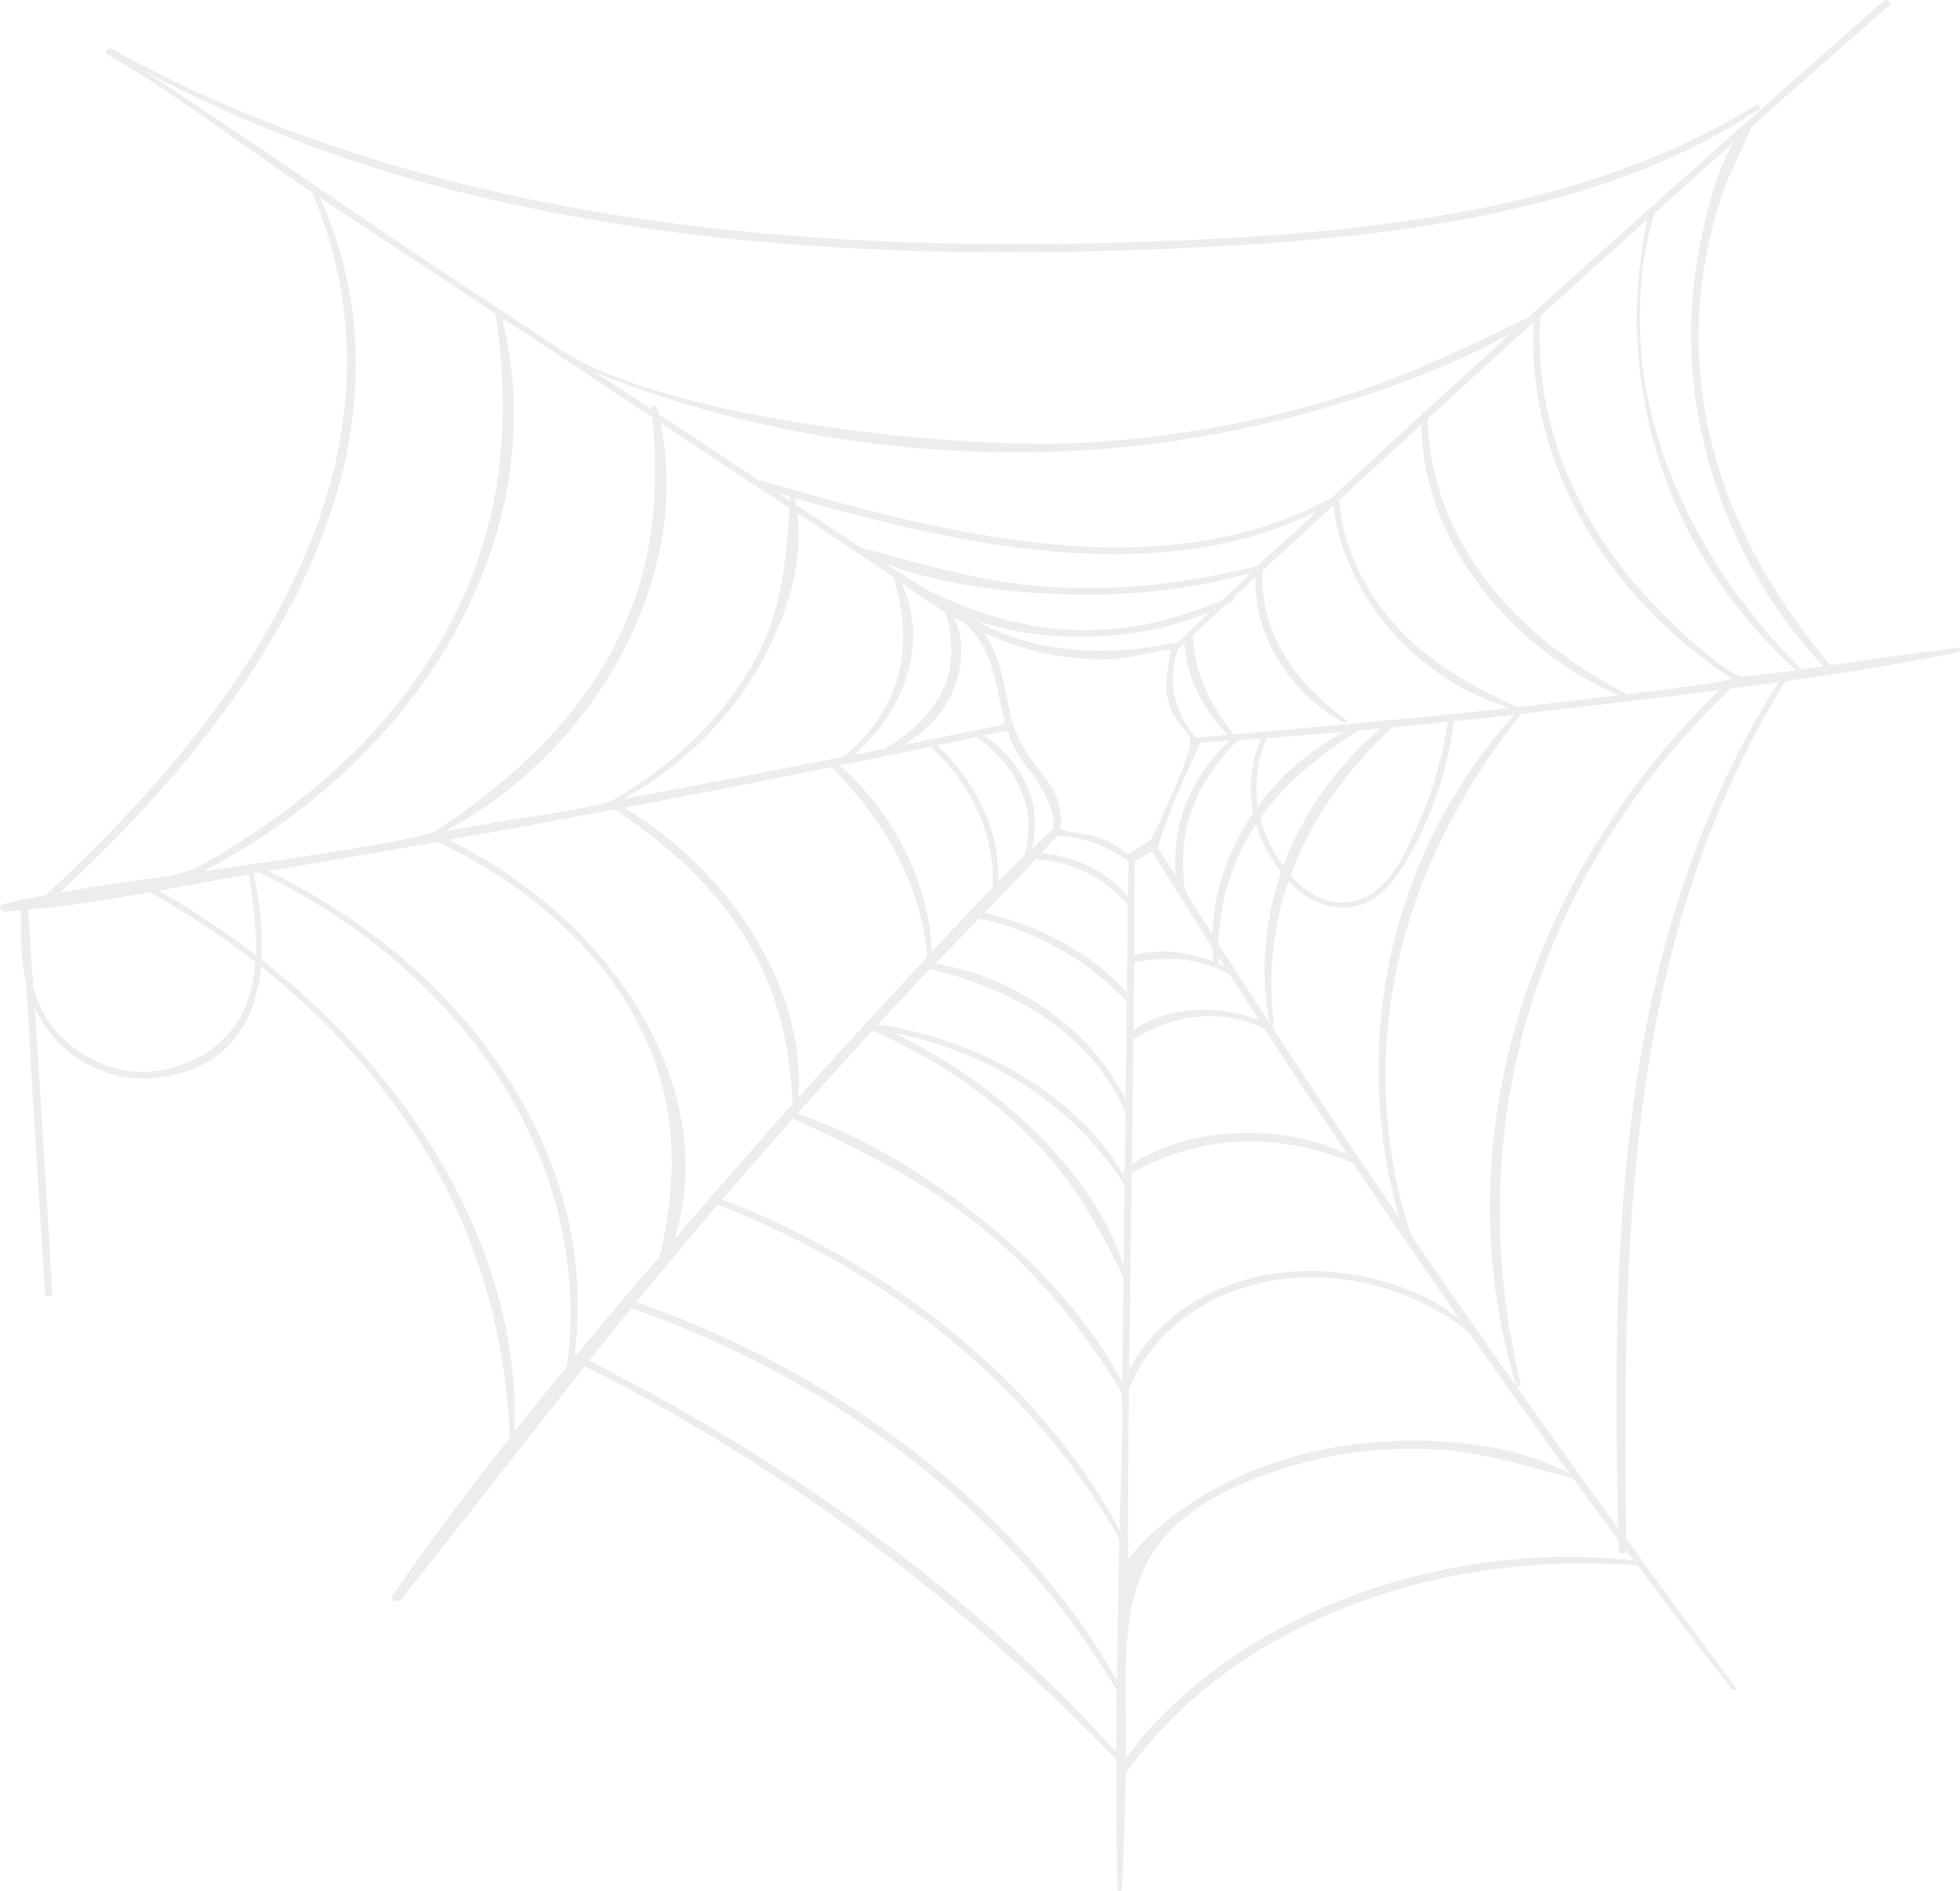 <svg xmlns="http://www.w3.org/2000/svg" width="200" height="193" fill="none">
  <g clip-path="url(#a)" opacity=".35">
    <path fill="#CBCBCB" fill-rule="evenodd" d="M4.614 132.271c-.382-6.027-.764-12.199-1.135-18.278l-.691-11.601-.124-2.133c-.588-2.473-.577-5.09-.505-7.357l-1.589.124c-.32.02-.515-.155-.557-.32-.051-.175.042-.391.351-.463 2.011-.474 2.228-.505 4.301-.907C32.06 66.093 41.21 41.962 31.855 19.624 25.19 15.224 17.361 9.166 10.987 5.59c-.227-.134-.227-.34-.113-.485.113-.144.36-.216.598-.082 18.143 10.077 40.319 16.382 65.93 18.742 11.634 1.072 24.002 1.39 37.833.958 9.355-.288 20.413-.834 31.449-2.658 12.955-2.133 23.569-5.832 32.429-11.293a.329.329 0 0 1 .412.052c.103.103.093.237-.031.32-16.245 10.849-38.71 13.25-58.555 14.166-14.533.67-27.643.567-39.741-.35-12.42-.948-23.775-2.74-34.513-5.43-11.696-2.926-22.062-7.078-31.871-12.22 11.964 7.83 19.319 13.106 31.294 21.02 3.713 2.452 7.416 4.904 11.13 7.356 10.747 7.089 40.793 10.334 54.202 9.448a111.744 111.744 0 0 0 24.579-4.4c7.21-2.153 13.398-5.172 19.958-8.366A3784.742 3784.742 0 0 1 192.203.1a.396.396 0 0 1 .34-.093c.134.031.258.124.31.237.051.124.02.237-.083.33a2021.24 2021.24 0 0 0-14.1 12.416c-.381 1.05-.877 2.101-1.351 3.111-.474 1-.97 2.04-1.341 3.08a45.586 45.586 0 0 0-1.97 7.46 44.914 44.914 0 0 0-.134 14.632c1.403 9.139 5.745 18.092 12.903 26.613a715.858 715.858 0 0 1 12.873-1.782c.155-.02.299.051.34.185.041.124-.051.248-.206.278-6.467 1.299-11.439 2.061-17.586 2.927-16.772 27.18-16.514 57.853-16.266 87.517a1518.005 1518.005 0 0 0 11.17 15.156c.073.093.031.196-.072.248-.124.051-.268.02-.34-.072a899.664 899.664 0 0 1-9.582-12.622c-.083.031-.196.02-.299.01-21.403-1.628-41.774 6.708-51.934 21.256a535.244 535.244 0 0 1-.381 11.839c0 .103-.104.175-.238.175h-.01c-.124-.01-.227-.093-.227-.196-.093-4.925-.103-8.933-.093-13.26-15.925-16.465-34.172-29.973-54.233-40.132-6.302 7.913-12.47 15.908-18.783 23.811-.144.185-.412.227-.64.113-.216-.103-.36-.34-.206-.566 3.507-5.07 7.427-10.324 11.976-16.074-.547-11.88-3.858-22.224-10.13-31.621-4.053-6.079-9.19-11.622-15.265-16.465-.65 6.893-4.497 10.839-11.119 11.406-3.733.319-7.622-1.319-10.139-4.286a12.056 12.056 0 0 1-1.825-2.895 5631.63 5631.63 0 0 1 1.784 29.344m108.549 46.613c.011-1.968.031-4.029.052-6.275-9.953-17.279-28.004-31.508-49.53-39.03a638.681 638.681 0 0 0-4.312 5.358c21.475 10.86 40.062 24.667 53.79 39.947Zm27.385-77.853a53.837 53.837 0 0 1 13.223-28.005c-2.062.227-4.125.453-6.137.67-.67 4.987-2.228 9.633-4.621 13.837-1.536 2.69-3.775 5.708-7.643 5.1-1.681-.257-3.228-1.143-4.62-2.627-1.599 4.657-2.105 9.551-1.486 14.559.011.093-.072.175-.185.185-.031 0-.073 0-.104-.01.011.01.021.031.031.041.021.01.031.021.052.021.041.02.082.041.113.062.083.051.145.113.155.195a.248.248 0 0 1-.041.165 1095.7 1095.7 0 0 0 12.738 19.093 55.794 55.794 0 0 1-1.867-19.948c.093-1.133.227-2.236.392-3.338Zm-60.66-50.25c-.38-.114-.762-.217-1.144-.33l1.114.742.02-.371c0-.02 0-.03.01-.041Zm-13.057 4.09c-.66 3.988-2.042 8.027-4.105 11.911a43.843 43.843 0 0 1-4.466 6.79c-3.724 4.657-8.365 8.562-13.574 11.344l.856-.144 5.301-.927c2.424-.433 9.675-1.33 11.233-2.257 6.271-3.74 10.995-8.377 14.027-13.765 2.507-4.451 3.208-8.779 3.57-13.735.05-.71.102-1.432.144-2.163l-3.136-2.072h-.02a.507.507 0 0 1-.269-.185l-9.757-6.46c.804 3.72.866 7.666.196 11.663Zm1.279 71.65c4.043-4.708 7.756-9.005 12.047-13.786-.289-5.914-1.444-10.612-3.692-14.94a29.51 29.51 0 0 0-1.032-1.834c-2.579-4.265-6.271-8.129-11.232-11.735a63.549 63.549 0 0 0-2.208-1.535c-4.28.803-7.746 1.452-10.912 2.02-1.434.257-2.868.514-4.302.761l-1.763.31c8.437 4.131 15.45 10.468 19.762 17.886 4.394 7.563 5.57 15.641 3.332 22.853Zm45.383 30.622a68.983 68.983 0 0 0-7.436-10.695c-8.5-10.076-20.062-18.196-33.553-23.419a438.908 438.908 0 0 0-4.054 4.791c-1.578 1.896-2.764 3.317-4.25 5.141a103.192 103.192 0 0 1 15.4 6.831c14.564 7.934 26.405 19.01 33.636 31.745.031-1.885.051-3.853.092-6.048.052-2.936.104-5.45.165-8.346Zm25.034-81.242c.536-.505 1.083-1 1.65-1.474-.619.062-1.248.114-1.867.175l-.402.031c-4.693 2.968-7.788 5.729-10.046 8.933.01.021.01.052.01.072l.031.124c.433 1.577 1.289 3.318 2.31 4.73 1.743-4.75 4.59-9.047 8.314-12.591Zm-7.571 13.518c1.279 1.463 3.373 3.101 6.116 2.689 3.693-.546 5.519-4.75 6.725-7.532.093-.216.186-.422.269-.618 1.413-3.174 2.392-6.605 2.929-10.21-2.166.226-3.982.401-5.673.566-4.889 4.585-8.375 9.665-10.366 15.105Zm-5.58-13.611c-2.321 2.462-3.786 4.75-4.58 7.192a16.126 16.126 0 0 0-.794 4.245c-.041.978 0 2.493.144 3.513.516 1.103 1.186 2.082 2.837 4.668.082-3.174.938-6.43 2.444-9.459a26.33 26.33 0 0 1 1.723-2.936 12.635 12.635 0 0 1 .815-7.594c-.764.052-1.517.113-2.28.165a.678.678 0 0 0-.309.206Zm-11.346 44.397v-.288c-.083-.052-.145-.124-.155-.196a.27.27 0 0 1 .01-.154.312.312 0 0 1 .104-.134c.02-.011.03-.021.051-.031l.072-5.78c-3.084-7.172-9.974-12.241-19.927-14.652-1.63 1.69-2.94 3.07-4.116 4.348-.247.278-.505.546-.753.824l-.433.474c11.099 1.742 20.66 7.676 25.147 15.589ZM91.204 105.4a58.728 58.728 0 0 1 6.23 3.524 53.238 53.238 0 0 1 3.764 2.679 52.032 52.032 0 0 1 3.414 2.885c4.838 4.482 8.376 9.561 10.036 14.672l.103-8.181a.145.145 0 0 1-.03-.041c-4.9-7.913-13.44-13.539-23.517-15.538Zm24.538-7.223c-.031 2.391-.062 4.616-.083 6.966 2.084-1.587 5.23-2.298 8.386-2.051 1.506.113 3.012.443 4.414 1-.99-1.536-1.98-3.071-2.97-4.616-2.795-1.597-5.725-1.989-9.747-1.299Zm9.21.454-.226-.36c-.135-.217-.279-.434-.413-.65 0 .258.01.484.01.71.207.094.423.197.629.3Zm-4.909-34.98c-6.467 1.854-14.1 1.782-20.423-.3 9.531 5.286 20.227 2.072 20.526 2.216l.629-.587.052-.052c.846-.803 1.691-1.597 2.527-2.4l.072-.073c-.485.206-.98.402-1.496.588l-1.887.608Zm-27.85 12.353c1.342-.267 2.353-.474 3.57-.72 1.68-.34 3.341-.68 5.012-1.02 1.795-.361 1.826-.258 1.64-1.062-.154-.629-.288-1.278-.422-1.906-.568-2.69-1.145-5.482-3.466-7.635-.371-.206-.743-.412-1.104-.618 1.867 4.75-.371 10.241-5.23 12.961Zm22.785 26.151c-4.29-4.37-9.221-7.13-15.048-8.439l-1.486 1.525c-1 1.03-2.011 2.06-3.011 3.09 8.323 1.33 16.183 6.987 19.422 13.911.041-3.699.082-6.492.123-10.087Zm.011-.835c.041-3.307.062-5.049.103-8.902-2.331-2.834-5.395-4.4-9.376-4.781a275.34 275.34 0 0 1-5.25 5.512c6.044 1.422 11.294 4.38 14.523 8.171Zm-9.727-14.693c.547-.515 1.475-1.37 2.104-1.947.351-.855.114-2.463-1.898-5.554-.361-.443-.742-.896-1.062-1.34-.691-.968-1.176-1.905-1.588-3.204-.372.01-1.269.227-1.568.289-.279.062-.557.113-.836.175 4.136 2.803 6.034 7.377 4.848 11.581Zm1.021.412c3.559.33 7.014 2.102 8.83 4.524l.041-3.648c-2.238-1.638-4.456-2.452-7.117-2.617-.062 0-.114-.01-.165-.01-.537.577-1.063 1.164-1.589 1.751Zm-1.794.33a9.549 9.549 0 0 0 .474-3.318c-.113-3.297-1.97-6.45-5.332-8.84-1.001.216-1.991.422-2.992.629l-1 .206c4.157 3.977 6.364 8.891 6.25 13.899a124.64 124.64 0 0 1 2.6-2.576Zm15.017-21.04c-.629-.103-2.692.402-3.857.629-.753.144-1.403.268-1.733.288a28.487 28.487 0 0 1-6.416-.412 26.715 26.715 0 0 1-5.631-1.648 6.773 6.773 0 0 0-.454-.186c-.351-.144-.732-.288-1.083-.463 1.485 1.978 1.929 4.245 2.362 6.44.196.988.392 1.998.691 2.967.547 1.803 1.526 3.122 2.579 4.523.371.495.753 1.01 1.134 1.566.877 1.278 1.011 2.205 1.186 3.503.021.124.062.278.021.392-.186.556-.103.639.113.721l.062.052c.145.103 1.3.267 1.919.36.536.082.856.124.969.165 1.455.453 2.734 1.113 3.796 1.989.299-.32 1.877-1.237 2.383-1.69-.011 0 .01 0 0 0 .763-1.649 4.115-8.645 3.888-10.026-.062-.401-.505-.968-.928-1.504-.351-.453-.691-.876-.846-1.236a9.128 9.128 0 0 1-.67-2.34c-.072-.411.381-3.956.515-4.09Zm-3.754 31.138c2.383-.67 5.374-.423 8.087.659a21.076 21.076 0 0 1-.114-1.412c-2.156-3.4-4.064-6.429-6.189-9.85l-1.732 1c-.083.061-.042 8.624-.052 9.602Zm-21.145.175c-.598-6.924-3.785-13.26-9.736-19.37a1628.51 1628.51 0 0 1-21.176 4.151c9.912 5.966 16.689 15.95 17.7 25.512.144 1.36.175 2.72.072 4.059 4.332-4.822 8.757-9.582 13.14-14.352Zm.475-.505c1.826-1.978 3.97-4.287 6.219-6.584.186-5.337-2.01-10.293-6.343-14.353-3.156.66-6.271 1.309-9.252 1.917l-.01.01c5.59 4.894 9.076 11.973 9.386 19.01Zm-4.714-20.762c5.88-3.616 7.87-8.17 6.086-13.93-1.537-.948-3.074-1.999-4.456-2.957 2.66 5.729.69 12.807-4.89 17.536 1.094-.216 2.177-.432 3.26-.649Zm2.166-17.464c.66.422 1.33.834 2.001 1.267.072.031.134.062.206.093 2.651 1.236 5.488 2.421 8.675 3.173.526.124 1.073.227 1.619.33.134.02.248.052.382.083 1.372.237 2.795.38 4.311.422 5.034.134 9.789-.824 14.977-3.03.433-.411.877-.823 1.31-1.236.557-.525 1.104-1.05 1.661-1.576-5.838 1.68-12.471 2.442-19.227 2.205-4.982-.175-12.016-.855-18.019-3.08.68.453 1.403.906 2.104 1.349Zm28.324 6.697-.609.557c-1.176 3.132-.536 6.367 1.795 9.128.031-.01.072-.02.113-.03l3.156-.279c-2.619-2.586-4.197-5.893-4.455-9.376Zm1.619 10.17c-1.104 2.658-2.682 5.388-4.332 10.726.609.978 1.217 1.957 1.836 2.936-.464-5.244 1.526-10.252 5.518-13.868-1 .072-2.011.144-3.022.206Zm5.869 6.501a25.819 25.819 0 0 1 8.829-7.604c-2.578.227-5.24.443-7.901.639-.969 2.329-1.289 4.678-.928 6.965Zm.371 3.328c-.206-.474-.392-.989-.546-1.514-.104.154-.217.309-.32.474-2.187 3.523-3.373 7.47-3.538 11.725a1633.29 1633.29 0 0 0 5.24 8.119c-.97-5.018-.557-10.334 1.176-15.383a16.458 16.458 0 0 1-2.012-3.42Zm.32 19.381a13.258 13.258 0 0 0-4.126-1.216c-.227-.031-.464-.041-.691-.062-.051 0-.103-.01-.155-.01-.196-.01-.391-.01-.577-.01-.093 0-.186-.011-.279 0-.237 0-.474.02-.711.031-.052 0-.093 0-.145.01-.546.041-1.093.124-1.64.237-.02 0-.041.01-.072.01-.567.124-1.135.278-1.692.474-.443.155-.876.34-1.309.536-.671.309-1.341.659-1.991 1.082l-.093 7.851.031.082c.021.062.01.114-.031.155l-.062 4.647c3.682-2.442 8.85-3.503 13.832-3.132 2.888.216 5.714.917 8.169 2.122a795.004 795.004 0 0 1-8.458-12.807Zm-16.493 21.246c-2.145-3.947-4.518-7.398-7.849-10.654-3.229-3.163-7.004-5.925-11.253-8.253a62.389 62.389 0 0 0-4.404-2.184 806.92 806.92 0 0 0-7.695 8.52c8.076 2.669 15.142 7.687 19.67 11.448 5.992 4.976 10.644 10.478 13.501 15.96l.134-10.737a115.317 115.317 0 0 0-2.104-4.1Zm1.805 15.671c-4.126-6.718-8.427-11.838-13.532-16.114-5.952-4.977-12.8-8.356-19.876-11.654a837.624 837.624 0 0 0-7.23 8.253c18.153 7.069 32.892 19.35 40.535 33.796.021-1.566.516-13.869.103-14.281Zm-37.06-73.618c-.402.68-.814 1.35-1.258 1.999-3.115 4.575-7.365 8.428-12.429 11.251a2482.424 2482.424 0 0 0 22.506-4.327c5.642-4.72 7.385-11.056 5.034-18.33a104.66 104.66 0 0 0-2.496-1.7l-7.272-4.812c.598 4.647-.887 10.427-4.085 15.92Zm3.961-16.764 6.612 4.37c.815.215 1.62.432 2.424.658 5.848 1.587 11.366 3.091 17.648 3.39 6.56.32 13.192-.391 20.278-2.174.67-.484 5.477-4.956 6.158-5.584-.496.247-1.001.484-1.496.7-15.616 6.904-34.667 2.824-51.768-2.05.051.237.103.474.144.69Zm47.581 6.708c-.258 4.977 1.918 9.53 6.477 13.57.65.577 1.351 1.143 2.094 1.7.072.051.083.144.021.206a.232.232 0 0 1-.269.03c-5.631-3.029-9.231-8.963-9.035-14.847l-2.249 2.082c.021.02.042.04.052.072.041.093.01.185-.082.237-.227.134-.465.257-.702.381a867.55 867.55 0 0 1-3.404 3.143c.134 3.595 1.475 6.82 4.198 10.138 9.242-.814 19.01-1.71 28.159-2.7-10.768-3.266-17.174-12.765-18.03-20.658-2.382 2.174-5.013 4.606-7.23 6.646Zm13.666 5.687c3.384 3.75 7.808 6.131 12.089 8.14.052.02.082.062.093.103 2.197-.237 4.322-.474 6.384-.721 1.259-.144 2.6-.31 4.085-.495-11.903-5.275-20.093-16.557-20.082-27.644-2.806 2.576-5.611 5.142-8.417 7.728.402 4.647 2.424 9.098 5.848 12.89Zm-4.455 54.732c-7.767-3.235-15.565-2.864-22.568 1.062l-.248 20.071c2.424-4.74 7.375-8.295 13.398-9.582a19.041 19.041 0 0 1 1.579-.268c.165-.021.319-.042.484-.062.382-.041.774-.083 1.166-.114l.516-.03c.433-.021.876-.031 1.31-.031h.319a29.4 29.4 0 0 1 1.651.072h.082l.248.031c.464.041.928.092 1.392.154.165.021.32.041.475.072.474.072.938.155 1.402.248.093.02.186.031.279.051.557.124 1.093.258 1.63.412.123.041.247.072.381.114.413.123.825.257 1.228.401.144.052.299.103.443.165.454.175.897.351 1.331.546.051.021.113.042.165.073.484.216.949.453 1.402.7.124.072.238.134.361.206.341.196.661.392.98.608.124.083.238.155.361.237.403.289.805.577 1.166.886a1144.509 1144.509 0 0 1-10.933-16.022Zm-8.799 12.138a22.216 22.216 0 0 0-3.568 1.03c-4.931 1.906-8.799 5.533-10.48 9.994-.062 5.729-.082 11.695-.113 17.331 3.919-4.966 10.768-9.026 18.421-10.901 4.085-1 9.283-1.494 14.389-1.103 4.414.34 8.757 1.33 12.264 3.225-3.456-4.76-6.911-9.602-10.315-14.455-5.549-4.4-13.243-6.584-20.598-5.121Zm-70.375 7.429.01.01c5.343-6.45 3.311-4.018 8.427-9.994 2.32-9.624 1.403-17.588-2.888-25.079-4.033-7.027-11.057-13.147-19.773-17.248a1987.628 1987.628 0 0 1-17.235 2.978c10.407 5.12 18.855 12.446 24.455 21.194 5.663 8.851 8.004 18.556 6.777 28.077.072 0 .154.02.227.062Zm-6.364 7.84a538.106 538.106 0 0 1 5.363-6.625 55.92 55.92 0 0 0 .207-1.895c1.64-19.525-10.604-38.391-31.645-48.51l-.557.094c.485 2.205 1 5.47.794 8.768 16.833 13.26 26.467 31.23 25.838 48.168ZM25.387 89.224c-1.98.34-4.012.71-5.972 1.071l-3.218.588a83.373 83.373 0 0 1 9.902 6.584c.113-2.72-.268-5.564-.712-8.243ZM2.871 92.84c.175 2.566.34 5.131.505 7.687.31 1.38.835 2.606 1.609 3.719 2.341 3.411 7.344 6.316 12.79 4.647 5.137-1.587 7.85-5.09 8.272-10.716a84.233 84.233 0 0 0-10.758-7.13c-3.672.65-8.014 1.381-12.418 1.793Zm47.683-60.842-5.147-3.4c-4.239-2.802-8.488-5.605-12.728-8.407 5.24 11.88 4.807 24.687-1.3 38.091a71.234 71.234 0 0 1-2.02 4.08c-5.096 9.531-12.904 19.165-23.26 28.716 3.682-.66 6.57-1.05 10.253-1.556 3.094-.422 4.27-1.226 7.23-3.05.66-.401 1.32-.824 1.96-1.246 8.365-5.481 14.997-12.22 19.39-19.752 5.736-9.798 7.572-20.75 5.622-33.476Zm2.032 1.34-1.34-.886c2.588 10.643.907 21.76-4.88 32.177-5.549 9.995-14.646 18.598-25.662 24.286 3.466-.495 22.248-3.122 23.827-4.173 8.808-5.842 14.615-11.89 18.267-19.01 3.465-6.76 4.662-14.126 3.764-23.162-4.662-3.07-9.314-6.162-13.976-9.232Zm82.753 8.243a110.636 110.636 0 0 1-24.796 4.368c-16.916 1.03-34.533-1.793-49.777-7.944l5.724 3.771-.02-.165c-.01-.123.082-.226.237-.236.144-.01.268.061.299.175.041.165.082.32.124.484l.04.206 10.284 6.78a.486.486 0 0 1 .269.02c20.133 5.935 41.196 10.953 58.142 1.762 3.125-2.905 6.23-5.77 9.232-8.52v-.114c0-.093.062-.155.165-.186a.33.33 0 0 1 .175-.01c2.95-2.71 5.89-5.378 8.736-7.965-4.961 2.803-11.129 5.286-18.834 7.574Zm21.155-8.697a3660.713 3660.713 0 0 0-10.82 9.86c.299 11.376 7.726 21.618 20.371 28.098 1.444-.185 10.201-1.195 10.624-1.607-6.601-4.379-11.944-10.087-15.461-16.496-3.456-6.295-5.075-13.157-4.714-19.854ZM186.076 68c-6.942-7.347-11.552-16.94-13.017-27.016-.722-4.997-.66-9.974.186-14.796.67-3.791 1.629-8.098 3.651-11.653a1506.345 1506.345 0 0 0-8.076 7.223c-.145.494-.279.989-.413 1.494a38.092 38.092 0 0 0-.845 4.585 48.156 48.156 0 0 0-.083 8.366v.01a42.72 42.72 0 0 0 .578 3.947c.02.092.031.185.051.278.041.206.093.412.134.608 1.754 8.14 5.869 16.186 11.975 23.358.475.556.97 1.112 1.465 1.659a63.163 63.163 0 0 0 2.145 2.256l2.249-.32Zm-2.785.412a55.817 55.817 0 0 1-3.404-3.39 54.938 54.938 0 0 1-3.022-3.596 39.529 39.529 0 0 1-1.361-1.875c-4.817-6.955-7.654-14.858-8.314-23.327v-.01a38.215 38.215 0 0 1-.155-4.967c.011-.453.021-.906.052-1.36.041-.7.103-1.39.186-2.081v-.01c.175-1.824.443-3.627.804-5.39-.969.866-1.918 1.721-2.847 2.566a2499.65 2499.65 0 0 0-8.045 7.264c-.639 9.397 2.672 18.794 9.149 26.758 1.98 2.432 8.355 8.975 11.377 10.077.124-.082 4.569-.515 5.58-.66Zm-16.493 43.367c2.331-16.424 7.128-30.22 14.678-42.172-1.651.227-3.28.443-4.848.65-13.089 12.487-20.949 27.932-23.032 44.438-1.083 8.644-.588 17.588 1.578 26.552.031.113-.052.206-.186.226-.134.021-.258-.041-.299-.154-7.282-24.141.671-51.28 20.742-70.898-4.837.618-9.406 1.154-14.213 1.73-1.351.166-2.764.33-4.342.506-.526.062-1.073.123-1.64.185-13.048 16.31-17.06 35.176-11.284 53.125a1344.42 1344.42 0 0 0 21.165 29.993c-.299-14.28-.413-29.437 1.681-44.181Zm-1.619 46.458-.021-1.071c-1.557-2.092-3.104-4.214-4.662-6.347l-.031-.011a175.718 175.718 0 0 1-3.146-.824c-3.548-.948-6.9-1.844-10.696-2.081-4.755-.278-9.592.226-14.007 1.463-20.433 5.749-17.462 16.362-17.741 30.065 2.507-3.42 5.653-6.501 9.263-9.17a53.448 53.448 0 0 1 2.785-1.926 49.04 49.04 0 0 1 2.949-1.762c10.078-5.605 22.538-8.459 34.791-7.532a66.36 66.36 0 0 1 2.032.185l-.206-.278c-.196-.257-.382-.515-.578-.773v.093c0 .155-.144.268-.34.268-.186.01-.392-.113-.392-.299Z" clip-rule="evenodd"/>
  </g>
  <defs>
    <clipPath id="a">
      <path fill="#fff" d="M0 0h200v193H0z"/>
    </clipPath>
  </defs>
</svg>
